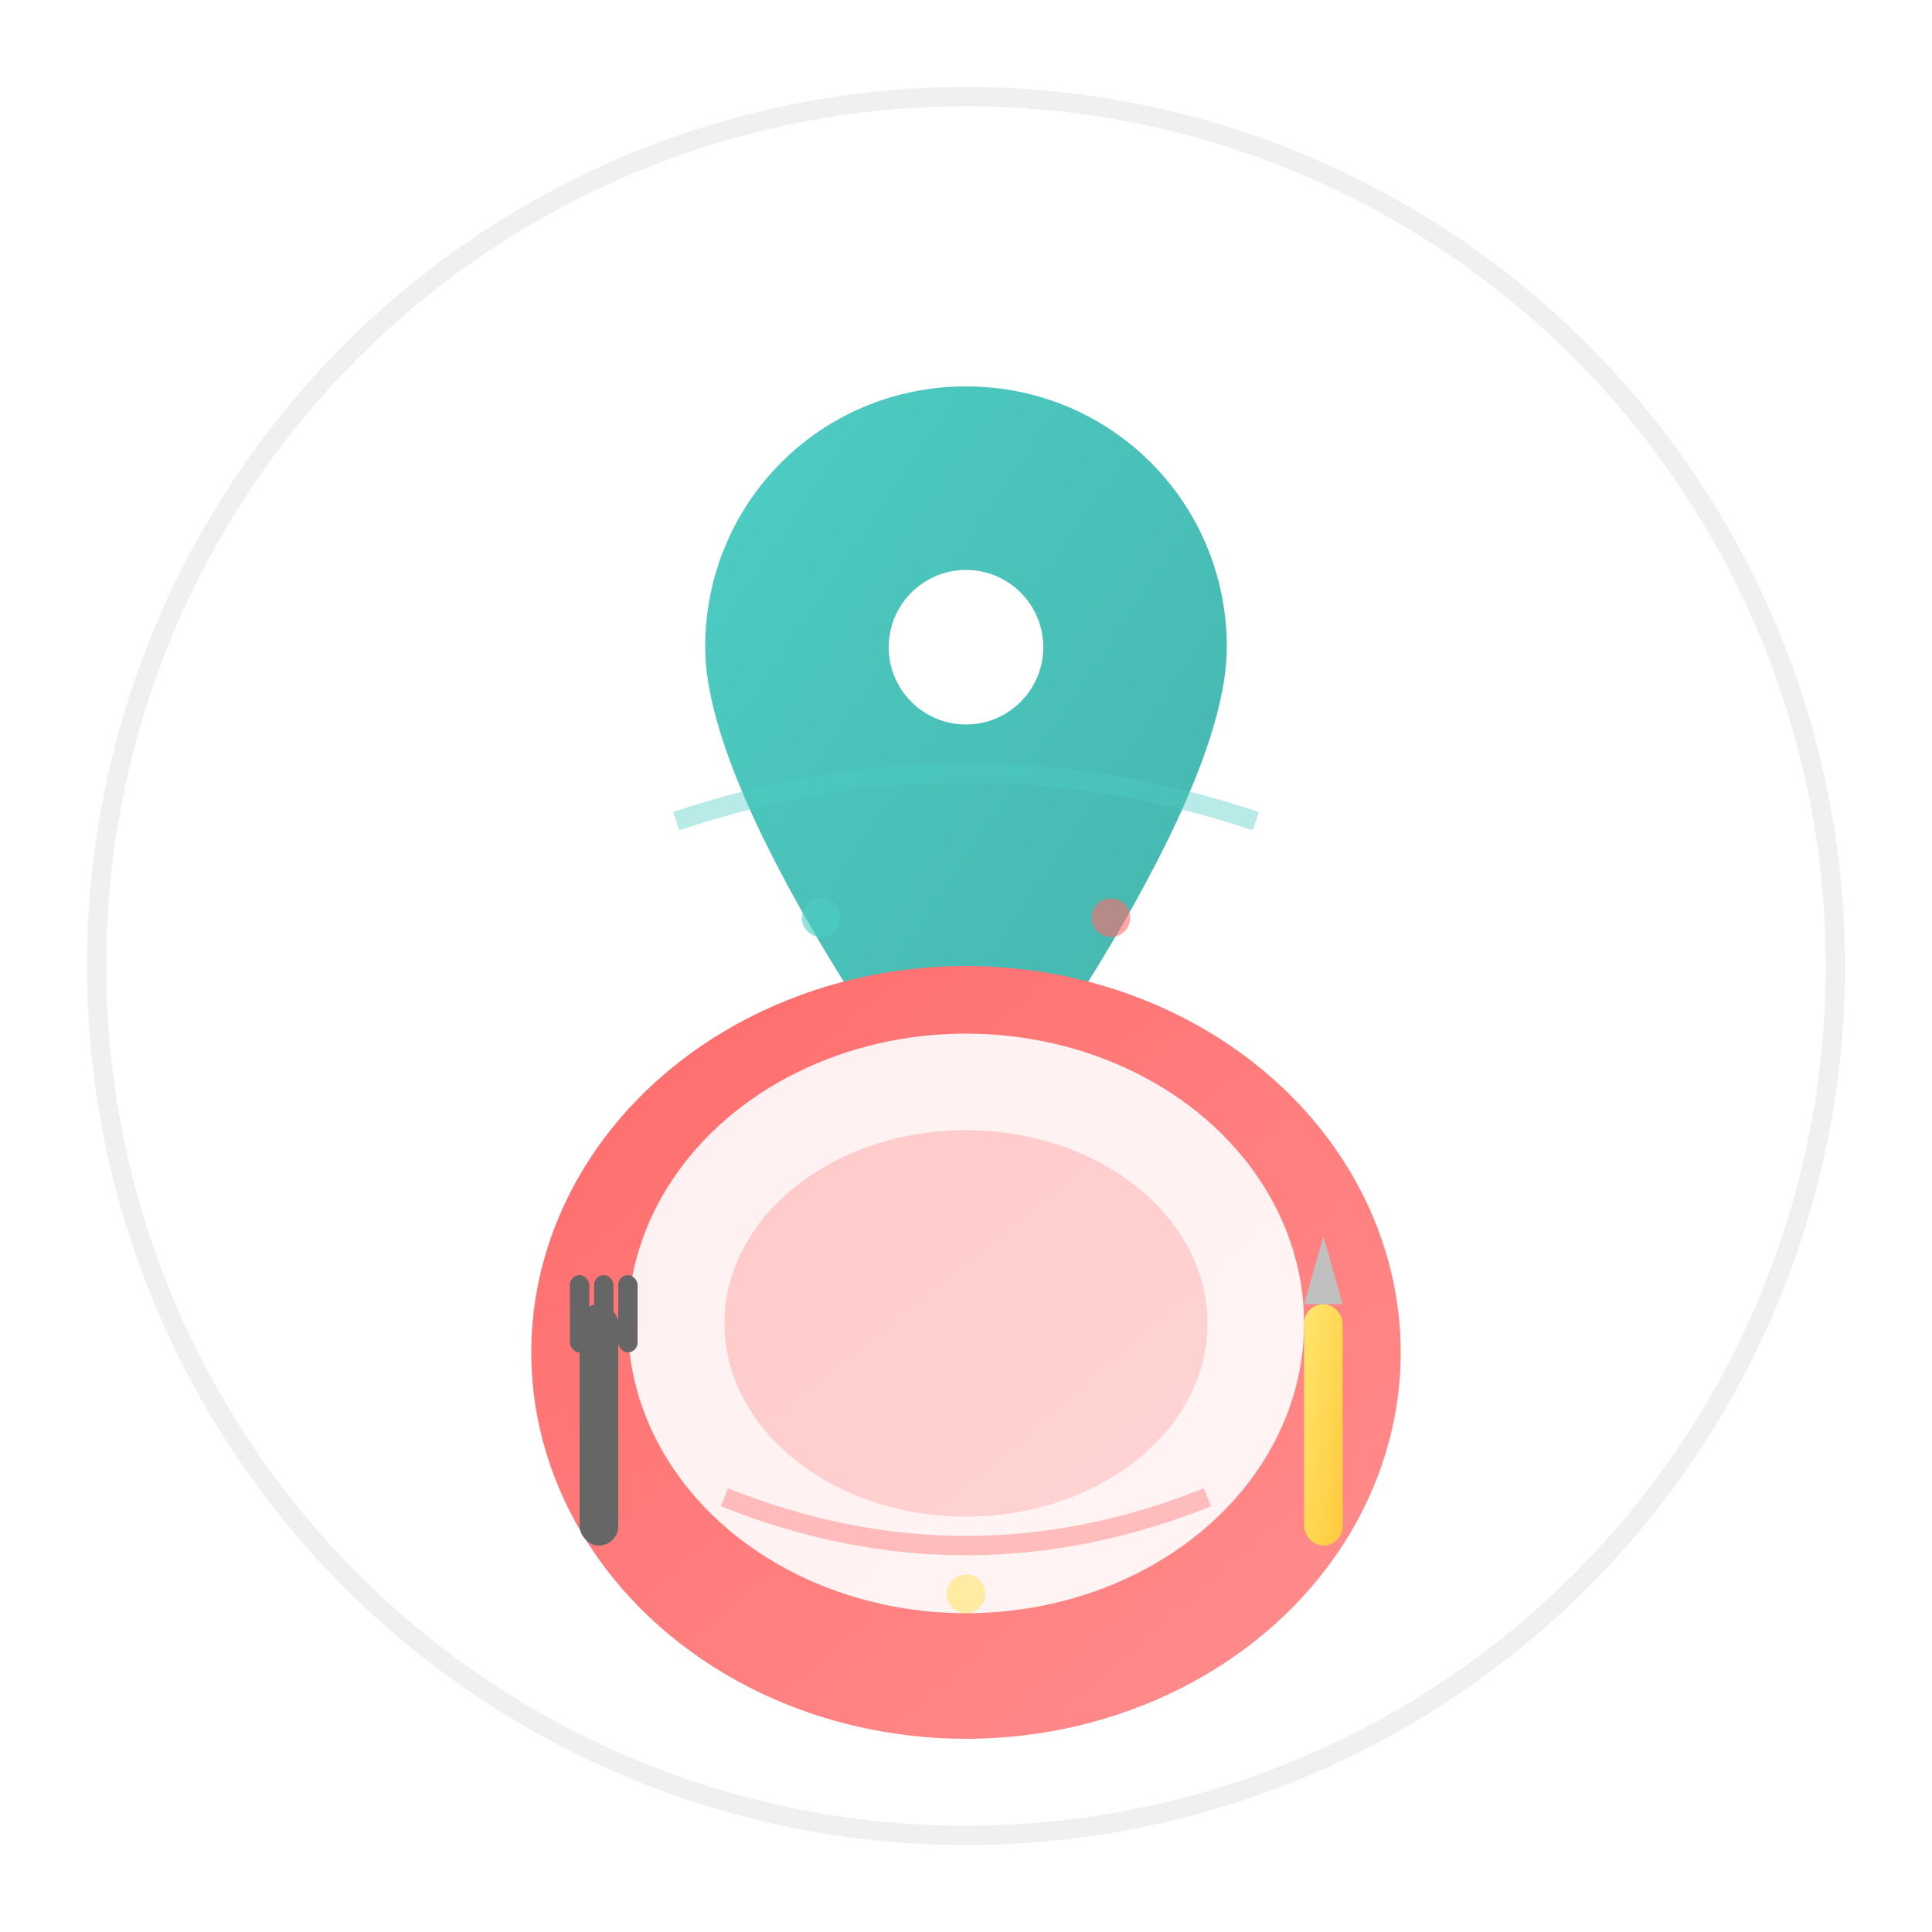 <svg viewBox="0 0 200 200" xmlns="http://www.w3.org/2000/svg">
    <!-- Gradient Definitions -->
    <defs>
        <linearGradient id="plateGradient" x1="0%" y1="0%" x2="100%" y2="100%">
            <stop offset="0%" style="stop-color:#FF6B6B;stop-opacity:1" />
            <stop offset="100%" style="stop-color:#FF8E8E;stop-opacity:1" />
        </linearGradient>
        <linearGradient id="locationGradient" x1="0%" y1="0%" x2="100%" y2="100%">
            <stop offset="0%" style="stop-color:#4ECDC4;stop-opacity:1" />
            <stop offset="100%" style="stop-color:#44B3AC;stop-opacity:1" />
        </linearGradient>
        <linearGradient id="knifeGradient" x1="0%" y1="0%" x2="100%" y2="100%">
            <stop offset="0%" style="stop-color:#FFE66D;stop-opacity:1" />
            <stop offset="100%" style="stop-color:#FFC93C;stop-opacity:1" />
        </linearGradient>
        <filter id="shadow" x="-20%" y="-20%" width="140%" height="140%">
            <feDropShadow dx="2" dy="4" stdDeviation="3" flood-color="rgba(0,0,0,0.1)"/>
        </filter>
    </defs>

    <!-- Background Circle -->
    <circle cx="100" cy="100" r="90" fill="white" filter="url(#shadow)" stroke="#f0f0f0" stroke-width="2"/>

    <!-- Location Pin Base -->
    <path d="M100 40 C85 40 73 52 73 67 C73 85 100 120 100 120 C100 120 127 85 127 67 C127 52 115 40 100 40Z"
          fill="url(#locationGradient)" filter="url(#shadow)"/>

    <!-- Location Pin Center Dot -->
    <circle cx="100" cy="67" r="8" fill="white"/>

    <!-- Plate (circular base) -->
    <ellipse cx="100" cy="140" rx="45" ry="40" fill="url(#plateGradient)" filter="url(#shadow)"/>
    <ellipse cx="100" cy="137" rx="35" ry="30" fill="white" opacity="0.9"/>
    <ellipse cx="100" cy="137" rx="25" ry="20" fill="url(#plateGradient)" opacity="0.3"/>

    <!-- Fork (left side) -->
    <g transform="translate(60, 120)">
        <!-- Fork handle -->
        <rect x="0" y="15" width="4" height="25" rx="2" fill="#666"/>
        <!-- Fork prongs -->
        <rect x="-1" y="12" width="2" height="8" rx="1" fill="#666"/>
        <rect x="1.5" y="12" width="2" height="8" rx="1" fill="#666"/>
        <rect x="4" y="12" width="2" height="8" rx="1" fill="#666"/>
    </g>

    <!-- Knife (right side) -->
    <g transform="translate(135, 120)">
        <!-- Knife handle -->
        <rect x="0" y="15" width="4" height="25" rx="2" fill="url(#knifeGradient)"/>
        <!-- Knife blade -->
        <path d="M0 15 L2 8 L4 15 Z" fill="#C0C0C0"/>
    </g>

    <!-- Decorative dots for modern touch -->
    <circle cx="85" cy="95" r="2" fill="#4ECDC4" opacity="0.6"/>
    <circle cx="115" cy="95" r="2" fill="#FF6B6B" opacity="0.6"/>
    <circle cx="100" cy="165" r="2" fill="#FFE66D" opacity="0.6"/>

    <!-- Modern accent lines -->
    <path d="M70 85 Q100 75 130 85" stroke="#4ECDC4" stroke-width="2" fill="none" opacity="0.4"/>
    <path d="M75 155 Q100 165 125 155" stroke="#FF6B6B" stroke-width="2" fill="none" opacity="0.4"/>
</svg>

